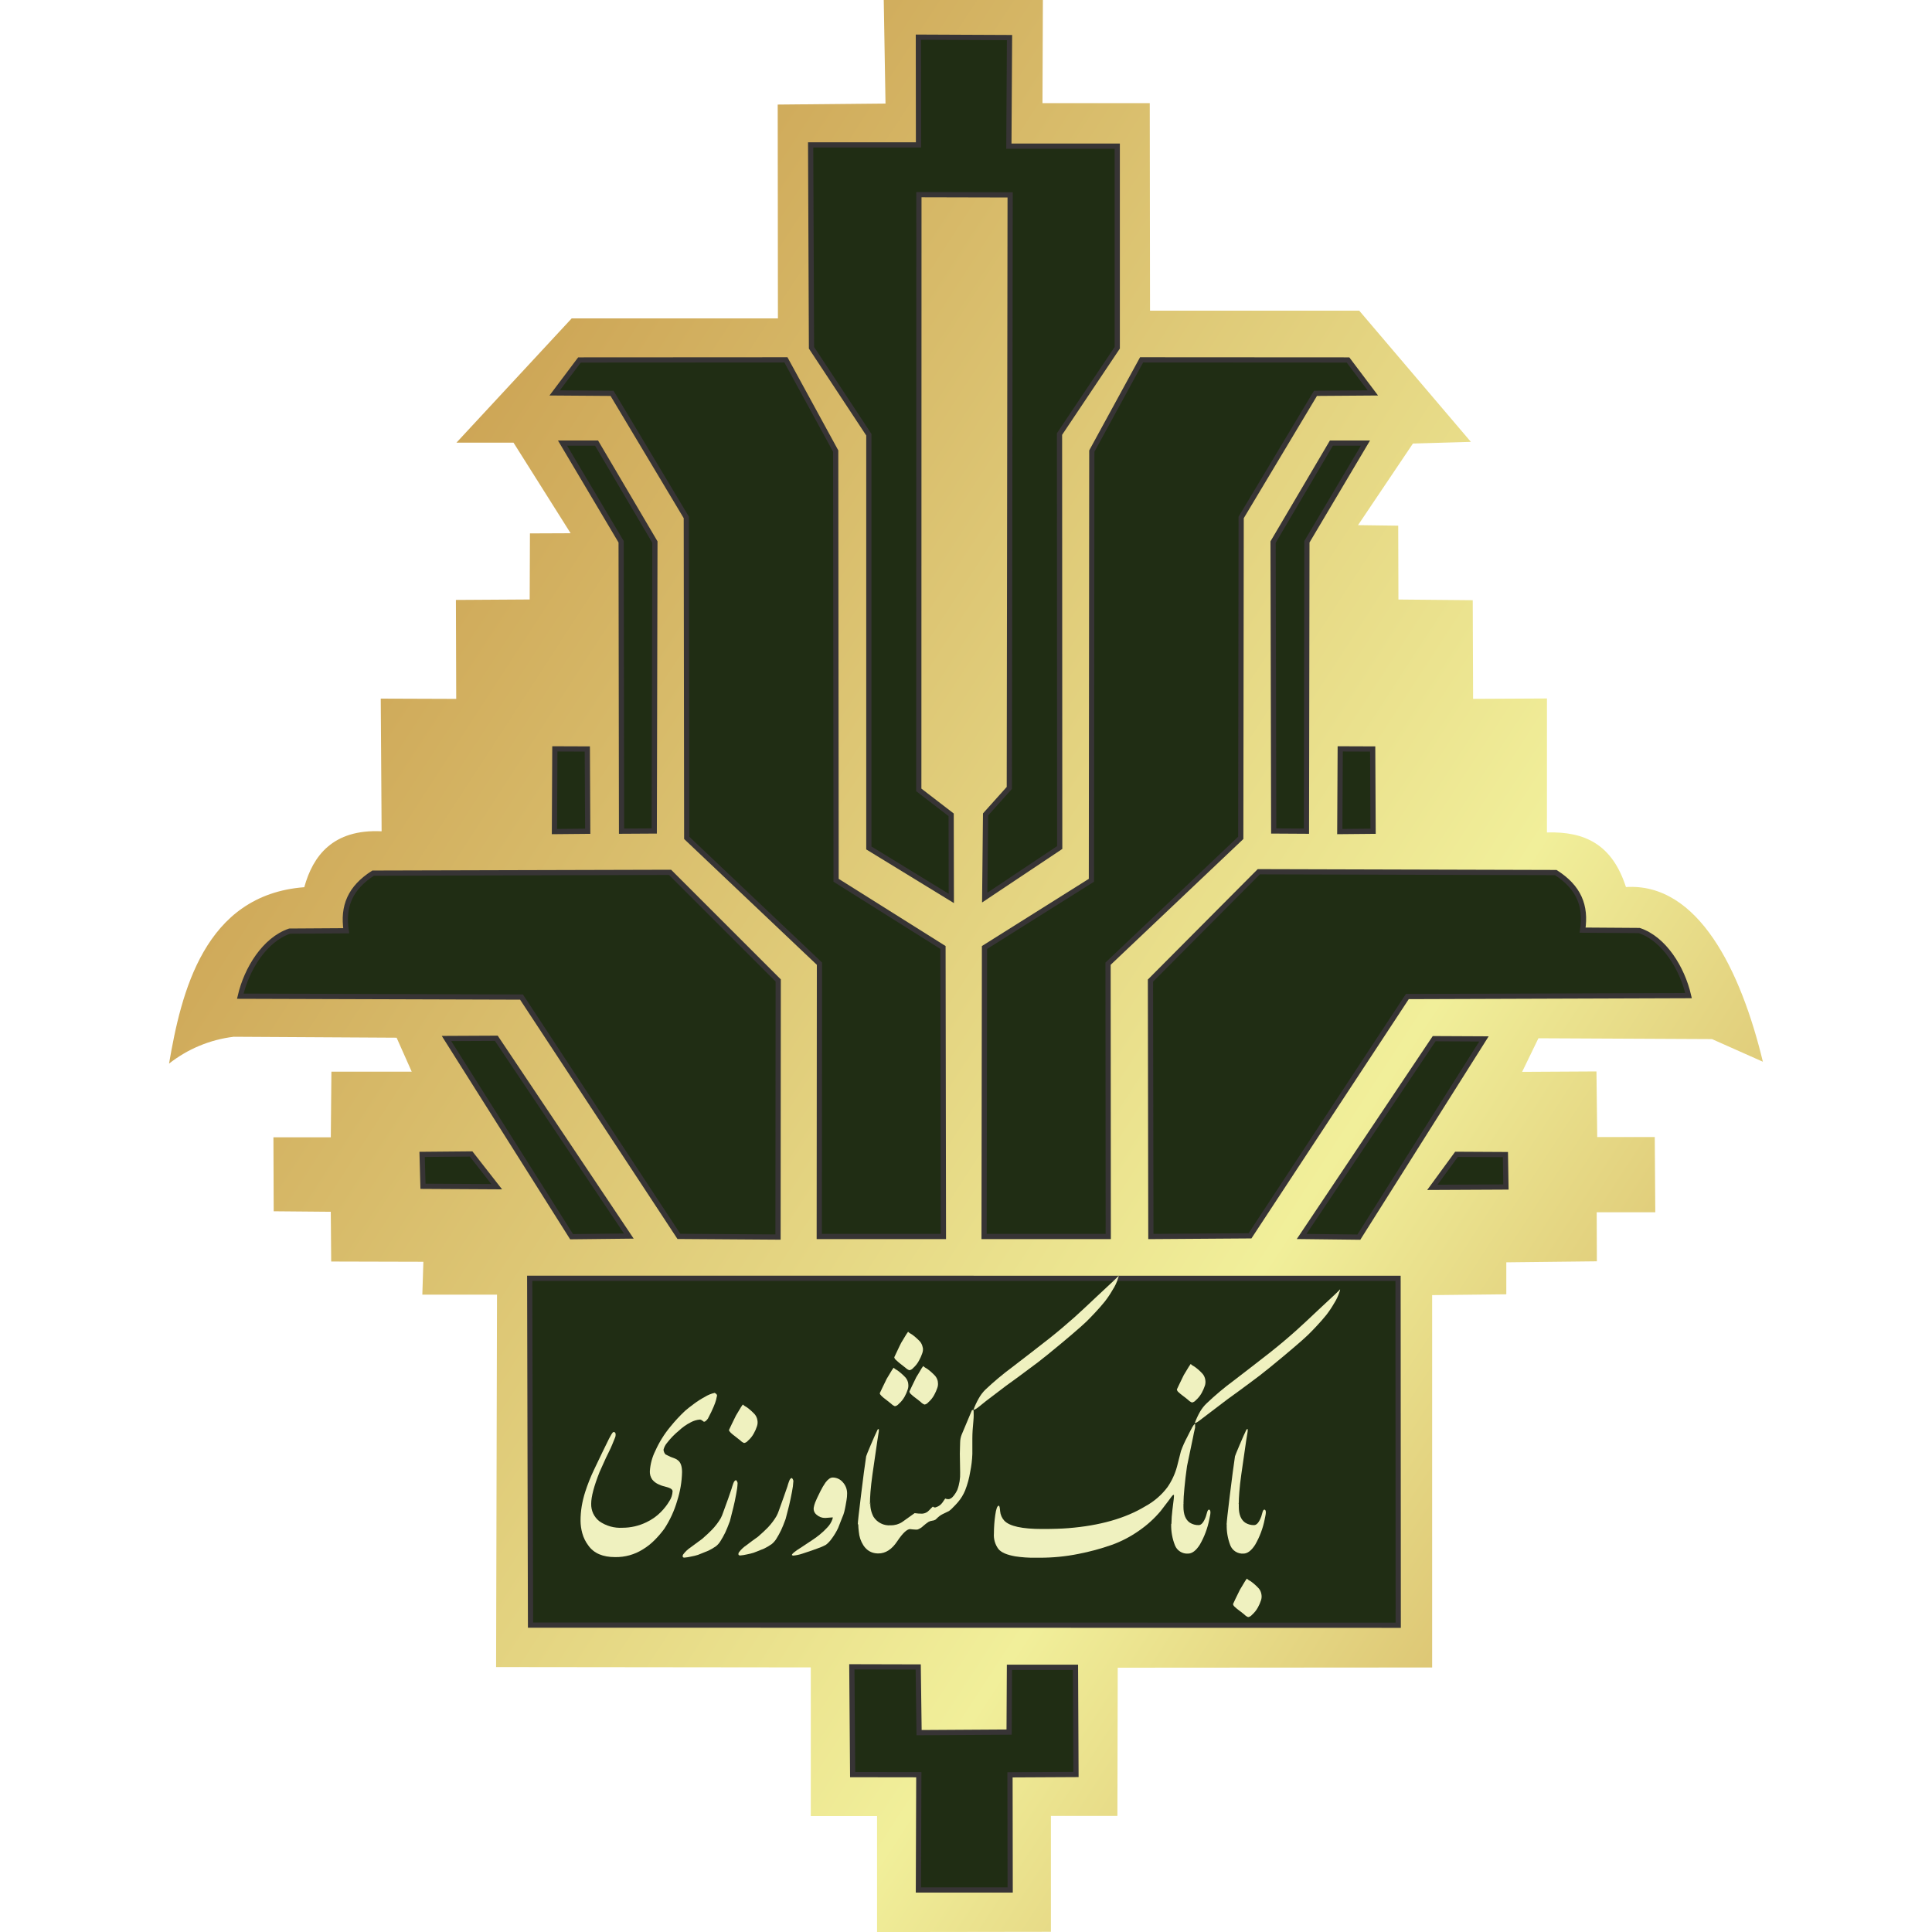<svg width="80" height="80" viewBox="0 0 80 80" fill="none" xmlns="http://www.w3.org/2000/svg">
<g clip-path="url(#clip0_10416_68956)">
<path fill-rule="evenodd" clip-rule="evenodd" d="M36.667 4.287L36.594 0H43.184L43.167 4.27H47.609L47.62 12.864H56.283L60.906 18.297L58.506 18.366L56.233 21.745L57.897 21.767L57.906 24.825L60.983 24.853L60.998 28.938L64.056 28.922V34.47C65.634 34.423 66.758 34.969 67.327 36.731C70.322 36.541 72.086 40.191 72.997 43.964L70.891 43.027L63.703 42.992L63.028 44.383L66.106 44.366L66.138 47.083H68.52L68.542 50.197H66.116L66.123 52.228L62.373 52.27V53.594L59.302 53.628V69.047L46.283 69.056L46.269 75.194H43.516V79.992L36.317 80.002V75.2H33.573V69.044L20.542 69.03L20.58 53.608H17.488L17.531 52.247L13.714 52.237L13.697 50.177L11.333 50.156L11.322 47.094H13.698L13.723 44.375H17.048L16.423 42.969L9.678 42.93C8.7 43.048 7.774 43.433 7 44.042C7.5 41.12 8.45 37.053 12.6 36.737C12.955 35.445 13.778 34.325 15.802 34.422L15.766 28.928L18.891 28.939L18.878 24.842L21.933 24.823L21.944 22.087L23.628 22.08L21.264 18.33H18.9L23.673 13.183H32.212L32.203 4.33L36.667 4.287Z" fill="url(#paint0_linear_10416_68956)"/>
<path fill-rule="evenodd" clip-rule="evenodd" d="M39.385 33.739L39.392 37.202L35.977 35.112V18L33.602 14.4L33.567 6H38.033L38.028 1.539L41.802 1.556L41.775 6.052H46.263V14.4L43.872 17.973L43.88 35.095L40.775 37.167L40.811 33.723L41.794 32.627L41.828 8.07L38.05 8.061L38.045 32.708L39.385 33.739Z" fill="#202D14" stroke="#373435" stroke-width="0.216" stroke-miterlimit="22.926"/>
<path fill-rule="evenodd" clip-rule="evenodd" d="M22.968 16.27L23.994 14.906L32.543 14.901L34.604 18.678L34.621 36.451L39.047 39.233L39.065 51.2H33.924L33.932 39.904L28.436 34.695L28.419 21.426L25.343 16.287L22.968 16.27Z" fill="#202D14" stroke="#373435" stroke-width="0.216" stroke-miterlimit="22.926"/>
<path fill-rule="evenodd" clip-rule="evenodd" d="M23.293 18.347H24.702L27.118 22.445L27.091 34.409L25.737 34.417L25.72 22.434L23.293 18.347Z" fill="#202D14" stroke="#373435" stroke-width="0.216" stroke-miterlimit="22.926"/>
<path fill-rule="evenodd" clip-rule="evenodd" d="M22.975 31.009L24.319 31.014L24.336 34.42L22.958 34.433L22.975 31.009Z" fill="#202D14" stroke="#373435" stroke-width="0.216" stroke-miterlimit="22.926"/>
<path fill-rule="evenodd" clip-rule="evenodd" d="M9.95 41.25C10.214 40.11 10.964 38.906 11.992 38.556L14.336 38.541C14.18 37.52 14.505 36.76 15.45 36.155L27.745 36.122L32.224 40.599L32.216 51.224L28.111 51.196L21.594 41.286L9.95 41.25Z" fill="#202D14" stroke="#373435" stroke-width="0.216" stroke-miterlimit="22.926"/>
<path fill-rule="evenodd" clip-rule="evenodd" d="M18.488 43.002L20.551 42.992L26.038 51.183L23.668 51.209L18.488 43.002Z" fill="#202D14" stroke="#373435" stroke-width="0.216" stroke-miterlimit="22.926"/>
<path fill-rule="evenodd" clip-rule="evenodd" d="M17.479 47.801L17.515 49.122L20.568 49.139L19.508 47.783L17.479 47.801Z" fill="#202D14" stroke="#373435" stroke-width="0.216" stroke-miterlimit="22.926"/>
<path fill-rule="evenodd" clip-rule="evenodd" d="M56.846 16.27L55.819 14.906L47.271 14.901L45.21 18.678L45.193 36.451L40.766 39.233L40.749 51.2H45.89L45.882 39.904L51.377 34.695L51.394 21.426L54.471 16.287L56.846 16.27Z" fill="#202D14" stroke="#373435" stroke-width="0.216" stroke-miterlimit="22.926"/>
<path fill-rule="evenodd" clip-rule="evenodd" d="M69.919 41.226C69.655 40.084 68.905 38.873 67.877 38.531L65.533 38.515C65.689 37.495 65.366 36.736 64.421 36.131L52.124 36.097L47.638 40.605L47.655 51.201L51.76 51.173L58.275 41.265L69.919 41.226Z" fill="#202D14" stroke="#373435" stroke-width="0.216" stroke-miterlimit="22.926"/>
<path fill-rule="evenodd" clip-rule="evenodd" d="M61.447 43.019L59.385 43.009L53.898 51.2L56.268 51.227L61.447 43.019Z" fill="#202D14" stroke="#373435" stroke-width="0.216" stroke-miterlimit="22.926"/>
<path fill-rule="evenodd" clip-rule="evenodd" d="M62.336 47.809L62.358 49.151L59.31 49.166L60.31 47.798L62.336 47.809Z" fill="#202D14" stroke="#373435" stroke-width="0.216" stroke-miterlimit="22.926"/>
<path fill-rule="evenodd" clip-rule="evenodd" d="M35.273 69.019L35.307 73.483L38.046 73.487L38.029 78.261H41.829L41.822 73.492L44.554 73.478L44.533 69.039H41.799L41.785 71.722L38.057 71.745L38.021 69.026L35.273 69.019Z" fill="#202D14" stroke="#373435" stroke-width="0.216" stroke-miterlimit="22.926"/>
<path fill-rule="evenodd" clip-rule="evenodd" d="M21.934 52.931L21.968 67.292L57.898 67.298L57.89 52.934L21.934 52.931Z" fill="#202D14" stroke="#373435" stroke-width="0.216" stroke-miterlimit="22.926"/>
<path fill-rule="evenodd" clip-rule="evenodd" d="M55.496 31.009L56.84 31.014L56.857 34.42L55.478 34.433L55.496 31.009Z" fill="#202D14" stroke="#373435" stroke-width="0.216" stroke-miterlimit="22.926"/>
<path fill-rule="evenodd" clip-rule="evenodd" d="M56.541 18.347H55.131L52.716 22.445L52.742 34.409L54.097 34.417L54.116 22.434L56.541 18.347Z" fill="#202D14" stroke="#373435" stroke-width="0.216" stroke-miterlimit="22.926"/>
<path fill-rule="evenodd" clip-rule="evenodd" d="M51.296 62.224V62.395C51.296 62.708 51.384 62.927 51.559 63.049C51.668 63.119 51.797 63.155 51.927 63.152C52.038 63.152 52.138 63.033 52.226 62.797C52.241 62.742 52.259 62.681 52.279 62.613C52.299 62.544 52.324 62.51 52.357 62.51C52.39 62.51 52.416 62.549 52.416 62.625C52.414 62.672 52.408 62.718 52.398 62.763C52.387 62.824 52.376 62.874 52.368 62.911C52.296 63.28 52.163 63.634 51.976 63.96C51.819 64.208 51.654 64.331 51.487 64.331C51.371 64.339 51.257 64.31 51.159 64.248C51.062 64.187 50.986 64.095 50.944 63.988C50.837 63.711 50.786 63.414 50.796 63.117L51.296 62.224Z" fill="#EFF1BF"/>
<path fill-rule="evenodd" clip-rule="evenodd" d="M52.233 66.02C52.248 66.103 52.242 66.188 52.215 66.267C52.181 66.37 52.138 66.47 52.085 66.564C52.022 66.679 51.938 66.782 51.84 66.869C51.8 66.917 51.745 66.95 51.683 66.961C51.624 66.938 51.571 66.902 51.527 66.856C51.444 66.787 51.371 66.73 51.302 66.68C51.241 66.636 51.183 66.588 51.129 66.536C51.092 66.508 51.066 66.467 51.057 66.422C51.106 66.318 51.142 66.241 51.164 66.192C51.244 66.025 51.303 65.902 51.343 65.827C51.414 65.711 51.486 65.592 51.557 65.47C51.574 65.447 51.597 65.414 51.629 65.367C51.651 65.389 51.675 65.408 51.7 65.425C51.724 65.441 51.755 65.459 51.796 65.481C51.916 65.569 52.028 65.669 52.129 65.78C52.184 65.849 52.22 65.932 52.233 66.02Z" fill="#EFF1BF"/>
<path fill-rule="evenodd" clip-rule="evenodd" d="M51.296 62.224C51.234 62.422 51.169 62.617 51.105 62.808C51.018 63.016 50.914 63.12 50.793 63.12C50.793 63.029 50.837 62.63 50.924 61.924C51.012 61.216 51.081 60.674 51.138 60.302C51.146 60.27 51.21 60.114 51.329 59.833C51.448 59.552 51.543 59.336 51.615 59.192L51.663 59.169C51.669 59.23 51.665 59.292 51.651 59.352L51.602 59.65L51.401 61.044C51.36 61.325 51.334 61.571 51.318 61.777C51.302 61.983 51.296 62.131 51.296 62.224Z" fill="#EFF1BF"/>
<path fill-rule="evenodd" clip-rule="evenodd" d="M49.004 62.224V62.395C49.004 62.708 49.091 62.927 49.266 63.049C49.376 63.119 49.504 63.155 49.635 63.152C49.746 63.152 49.846 63.033 49.932 62.797C49.949 62.742 49.966 62.681 49.986 62.613C50.007 62.544 50.032 62.51 50.063 62.51C50.094 62.51 50.122 62.549 50.122 62.625C50.121 62.672 50.115 62.718 50.105 62.763C50.093 62.824 50.083 62.874 50.075 62.911C50.003 63.28 49.871 63.634 49.683 63.96C49.527 64.208 49.361 64.331 49.194 64.331C49.079 64.339 48.964 64.31 48.867 64.248C48.769 64.187 48.694 64.095 48.652 63.988C48.542 63.711 48.489 63.415 48.496 63.117L49.004 62.224Z" fill="#EFF1BF"/>
<path fill-rule="evenodd" clip-rule="evenodd" d="M49.908 57.135C49.923 57.217 49.917 57.301 49.891 57.38C49.856 57.483 49.812 57.583 49.76 57.678C49.696 57.793 49.613 57.896 49.514 57.983C49.475 58.031 49.419 58.063 49.358 58.074C49.299 58.051 49.246 58.016 49.202 57.971C49.119 57.902 49.045 57.842 48.977 57.794C48.916 57.75 48.858 57.702 48.803 57.65C48.765 57.622 48.74 57.581 48.731 57.535C48.78 57.436 48.816 57.36 48.839 57.306C48.919 57.138 48.978 57.016 49.017 56.939C49.089 56.825 49.161 56.706 49.231 56.585L49.303 56.481C49.326 56.503 49.35 56.522 49.375 56.539C49.399 56.553 49.43 56.574 49.471 56.596C49.592 56.683 49.703 56.783 49.803 56.894C49.859 56.964 49.895 57.047 49.908 57.135Z" fill="#EFF1BF"/>
<path fill-rule="evenodd" clip-rule="evenodd" d="M49.006 62.223L48.934 62.509C48.908 62.617 48.87 62.722 48.822 62.822C48.783 62.916 48.724 63 48.648 63.069C48.586 63.122 48.538 63.138 48.506 63.114C48.508 62.913 48.522 62.712 48.548 62.513C48.575 62.288 48.594 62.141 48.602 62.072L48.612 61.945C48.615 61.929 48.611 61.913 48.602 61.9C48.602 61.892 48.578 61.9 48.553 61.922C48.528 61.944 48.47 62.03 48.397 62.128C48.247 62.327 48.136 62.472 48.064 62.564C47.804 62.874 47.504 63.148 47.17 63.378C46.818 63.627 46.434 63.828 46.028 63.973C45.579 64.13 45.119 64.255 44.652 64.345C44.124 64.451 43.588 64.503 43.05 64.502H42.872C42.593 64.506 42.314 64.487 42.038 64.445C41.697 64.384 41.464 64.289 41.342 64.141C41.204 63.955 41.138 63.725 41.156 63.494C41.157 63.241 41.175 62.988 41.211 62.737C41.247 62.478 41.295 62.348 41.359 62.348C41.383 62.348 41.402 62.422 41.413 62.572C41.425 62.72 41.486 62.86 41.587 62.969C41.802 63.197 42.323 63.312 43.15 63.312C43.603 63.312 43.964 63.3 44.234 63.278C45.536 63.174 46.6 62.872 47.425 62.372C47.784 62.177 48.097 61.907 48.342 61.581C48.52 61.323 48.653 61.037 48.736 60.734L48.902 60.081C48.975 59.88 49.063 59.685 49.164 59.497C49.267 59.291 49.334 59.158 49.367 59.102C49.398 59.043 49.438 58.99 49.486 58.945V59.117C49.445 59.284 49.419 59.414 49.403 59.506L49.152 60.709C49.105 61.038 49.069 61.337 49.045 61.609C49.019 61.875 49.006 62.086 49.006 62.223Z" fill="#EFF1BF"/>
<path fill-rule="evenodd" clip-rule="evenodd" d="M49.969 58.105C50.322 57.769 50.695 57.456 51.087 57.167C51.596 56.777 52.104 56.384 52.611 55.987C52.977 55.697 53.326 55.402 53.659 55.105C53.898 54.89 54.211 54.601 54.597 54.234C55.193 53.684 55.491 53.401 55.491 53.386C55.491 53.422 55.483 53.457 55.467 53.489C55.414 53.659 55.338 53.821 55.241 53.97C55.145 54.138 55.037 54.299 54.919 54.451C54.792 54.608 54.655 54.764 54.508 54.92C54.361 55.076 54.244 55.197 54.156 55.281C54.038 55.396 53.835 55.575 53.548 55.819C53.334 56.003 53.014 56.27 52.584 56.622C52.283 56.865 52.013 57.076 51.775 57.247C51.462 57.483 51.139 57.715 50.822 57.945L50 58.57C49.881 58.662 49.769 58.748 49.661 58.828C49.553 58.908 49.492 58.937 49.477 58.914C49.536 58.756 49.607 58.603 49.691 58.456C49.766 58.326 49.859 58.208 49.969 58.105Z" fill="#EFF1BF"/>
<path fill-rule="evenodd" clip-rule="evenodd" d="M39.37 62.513C39.537 62.345 39.635 62.242 39.668 62.2C39.792 62.054 39.892 61.89 39.965 61.713C40.062 61.465 40.132 61.208 40.174 60.945C40.224 60.702 40.254 60.455 40.263 60.206C40.263 60 40.263 59.785 40.263 59.559C40.263 59.334 40.281 59.103 40.304 58.866C40.327 58.628 40.316 58.519 40.316 58.466C40.319 58.434 40.314 58.403 40.304 58.373L40.245 58.395L39.816 59.416C39.778 59.516 39.758 59.621 39.757 59.728C39.757 59.861 39.745 60.016 39.745 60.197L39.757 60.966C39.767 61.215 39.727 61.465 39.638 61.699C39.601 61.778 39.555 61.853 39.501 61.922C39.463 61.974 39.417 62.019 39.363 62.055L39.37 62.513Z" fill="#EFF1BF"/>
<path fill-rule="evenodd" clip-rule="evenodd" d="M40.799 57.545C41.153 57.211 41.526 56.898 41.918 56.608C42.426 56.219 42.934 55.826 43.443 55.427C43.808 55.138 44.157 54.842 44.491 54.545C44.729 54.331 45.041 54.04 45.429 53.673C46.023 53.123 46.321 52.841 46.321 52.827C46.321 52.862 46.313 52.898 46.297 52.93C46.245 53.1 46.168 53.262 46.071 53.411C45.975 53.579 45.867 53.74 45.749 53.892C45.623 54.048 45.485 54.205 45.338 54.361C45.191 54.517 45.074 54.638 44.988 54.722C44.869 54.837 44.667 55.016 44.38 55.261C44.167 55.444 43.845 55.712 43.416 56.063C43.115 56.308 42.844 56.517 42.605 56.688C42.293 56.923 41.976 57.156 41.654 57.386L40.832 58.011L40.496 58.281C40.388 58.361 40.327 58.389 40.312 58.367C40.37 58.209 40.442 58.055 40.526 57.908C40.599 57.775 40.691 57.652 40.799 57.545Z" fill="#EFF1BF"/>
<path fill-rule="evenodd" clip-rule="evenodd" d="M39.369 62.509L39.299 62.567C39.163 62.636 39.074 62.68 39.03 62.698C38.983 62.72 38.94 62.748 38.899 62.78C38.855 62.814 38.802 62.861 38.743 62.922C38.7 62.949 38.651 62.965 38.601 62.969C38.545 62.975 38.492 62.992 38.444 63.02C38.369 63.07 38.298 63.126 38.23 63.186C38.163 63.251 38.084 63.301 37.998 63.334C37.952 63.34 37.907 63.34 37.861 63.334C37.81 63.334 37.752 63.325 37.688 63.317C37.554 63.317 37.376 63.486 37.152 63.822C36.929 64.158 36.668 64.325 36.371 64.325C36.015 64.325 35.763 64.123 35.621 63.719C35.59 63.624 35.57 63.526 35.562 63.426C35.548 63.323 35.54 63.218 35.538 63.114L36.038 62.22C36.028 62.423 36.074 62.625 36.169 62.805C36.244 62.924 36.351 63.02 36.477 63.082C36.602 63.145 36.743 63.171 36.883 63.159C37.053 63.163 37.219 63.115 37.36 63.022C37.526 62.9 37.697 62.778 37.873 62.656C37.976 62.671 38.08 62.678 38.185 62.678C38.295 62.672 38.398 62.622 38.471 62.541C38.52 62.487 38.572 62.435 38.627 62.384C38.645 62.403 38.669 62.415 38.695 62.419C38.721 62.423 38.748 62.419 38.771 62.406C38.871 62.373 38.959 62.309 39.021 62.223C39.06 62.17 39.101 62.112 39.14 62.051C39.192 62.074 39.25 62.082 39.307 62.075L39.377 62.041C39.394 62.078 39.41 62.119 39.426 62.161C39.441 62.203 39.449 62.247 39.449 62.292C39.448 62.328 39.44 62.363 39.426 62.395C39.402 62.433 39.386 62.472 39.369 62.509Z" fill="#EFF1BF"/>
<path fill-rule="evenodd" clip-rule="evenodd" d="M37.606 57.288C37.621 57.37 37.615 57.455 37.587 57.535C37.554 57.638 37.511 57.738 37.458 57.833C37.394 57.947 37.311 58.05 37.212 58.136C37.173 58.184 37.118 58.217 37.056 58.228C36.997 58.206 36.944 58.17 36.9 58.125C36.817 58.056 36.742 57.997 36.675 57.947C36.614 57.904 36.556 57.856 36.502 57.803C36.455 57.758 36.43 57.721 36.43 57.689C36.478 57.589 36.514 57.514 36.538 57.46C36.617 57.292 36.676 57.17 36.716 57.094C36.788 56.978 36.859 56.861 36.93 56.738C36.945 56.716 36.97 56.681 37.002 56.635C37.024 56.656 37.048 56.675 37.073 56.692L37.169 56.75C37.289 56.838 37.401 56.937 37.502 57.047C37.558 57.117 37.595 57.2 37.609 57.288H37.606ZM38.833 57.219C38.848 57.301 38.842 57.386 38.814 57.466C38.779 57.569 38.735 57.669 38.683 57.764C38.62 57.879 38.538 57.981 38.439 58.067C38.4 58.116 38.344 58.149 38.283 58.16C38.224 58.137 38.17 58.102 38.127 58.056C38.044 57.988 37.97 57.928 37.9 57.878C37.839 57.835 37.782 57.786 37.728 57.735C37.69 57.707 37.664 57.666 37.656 57.62C37.705 57.52 37.739 57.444 37.764 57.391C37.843 57.224 37.903 57.102 37.942 57.025C38.014 56.91 38.086 56.792 38.156 56.669C38.172 56.647 38.197 56.613 38.228 56.566C38.25 56.587 38.274 56.607 38.3 56.624L38.395 56.681C38.516 56.769 38.627 56.868 38.728 56.978C38.784 57.048 38.822 57.131 38.836 57.219H38.833ZM38.208 55.799C38.194 55.711 38.157 55.628 38.102 55.558C38 55.448 37.888 55.348 37.767 55.26L37.672 55.203C37.647 55.186 37.623 55.167 37.602 55.145C37.569 55.191 37.545 55.225 37.53 55.249C37.458 55.37 37.386 55.489 37.316 55.603C37.277 55.68 37.216 55.802 37.138 55.971L37.03 56.2C37.038 56.246 37.064 56.287 37.102 56.314C37.148 56.36 37.206 56.41 37.273 56.463C37.341 56.516 37.417 56.575 37.5 56.641C37.544 56.684 37.597 56.718 37.656 56.738C37.717 56.727 37.773 56.695 37.812 56.647C37.912 56.558 37.994 56.453 38.056 56.335C38.109 56.24 38.153 56.14 38.188 56.038C38.217 55.962 38.225 55.879 38.212 55.799H38.208Z" fill="#EFF1BF"/>
<path fill-rule="evenodd" clip-rule="evenodd" d="M36.024 62.224C35.96 62.422 35.895 62.617 35.833 62.808C35.745 63.016 35.641 63.12 35.52 63.12C35.52 63.029 35.564 62.63 35.652 61.924C35.738 61.216 35.808 60.674 35.866 60.302C35.874 60.27 35.936 60.114 36.056 59.833C36.177 59.552 36.27 59.336 36.342 59.192L36.389 59.169C36.396 59.23 36.392 59.292 36.377 59.352L36.33 59.65L36.127 61.049C36.088 61.33 36.06 61.575 36.044 61.781C36.028 61.988 36.024 62.131 36.024 62.224Z" fill="#EFF1BF"/>
<path fill-rule="evenodd" clip-rule="evenodd" d="M34.872 62.845L34.706 63.269C34.635 63.42 34.549 63.564 34.45 63.698C34.382 63.798 34.3 63.887 34.206 63.962C34.092 64.026 33.972 64.078 33.848 64.119C33.761 64.148 33.678 64.18 33.598 64.209C33.408 64.27 33.286 64.312 33.217 64.336C33.094 64.377 32.966 64.404 32.836 64.415L32.789 64.392C32.789 64.339 32.931 64.225 33.217 64.048L33.686 63.736C33.766 63.683 33.853 63.617 33.948 63.541C34.057 63.453 34.158 63.357 34.252 63.255C34.351 63.154 34.426 63.033 34.472 62.9C34.474 62.877 34.478 62.853 34.484 62.831L34.172 62.855C34.04 62.858 33.912 62.811 33.814 62.722C33.77 62.688 33.736 62.643 33.715 62.592C33.694 62.54 33.687 62.484 33.695 62.43C33.707 62.355 33.727 62.282 33.755 62.212C33.786 62.128 33.858 61.975 33.969 61.753C34.031 61.626 34.102 61.504 34.183 61.387C34.286 61.25 34.386 61.181 34.481 61.181C34.561 61.181 34.639 61.199 34.711 61.232C34.783 61.266 34.847 61.314 34.898 61.375C35.016 61.503 35.079 61.67 35.077 61.844C35.077 61.936 35.069 62.028 35.053 62.119C35.036 62.211 35.023 62.291 35.011 62.359C34.998 62.428 34.981 62.516 34.958 62.606C34.936 62.688 34.908 62.768 34.872 62.845Z" fill="#EFF1BF"/>
<path fill-rule="evenodd" clip-rule="evenodd" d="M32.853 61.317C32.845 61.471 32.825 61.624 32.794 61.775C32.753 61.989 32.714 62.177 32.675 62.338L32.531 62.898C32.452 63.113 32.389 63.269 32.341 63.367C32.282 63.489 32.217 63.607 32.145 63.722C32.095 63.802 32.032 63.874 31.959 63.934C31.858 64.006 31.751 64.07 31.639 64.124L31.209 64.295C31.117 64.323 31.024 64.346 30.93 64.364C30.838 64.386 30.744 64.401 30.65 64.409C30.611 64.409 30.586 64.395 30.578 64.369C30.575 64.352 30.576 64.334 30.58 64.318C30.584 64.301 30.592 64.285 30.603 64.272C30.687 64.16 30.789 64.063 30.906 63.986C31.062 63.863 31.23 63.745 31.389 63.63C31.57 63.474 31.702 63.344 31.794 63.252C31.93 63.109 32.049 62.952 32.15 62.783C32.191 62.707 32.225 62.629 32.252 62.547C32.295 62.43 32.366 62.234 32.459 61.969L32.603 61.556C32.623 61.481 32.647 61.406 32.675 61.333C32.706 61.245 32.745 61.202 32.794 61.202C32.823 61.234 32.844 61.274 32.853 61.317Z" fill="#EFF1BF"/>
<path fill-rule="evenodd" clip-rule="evenodd" d="M30.543 61.406C30.536 61.56 30.516 61.713 30.484 61.864C30.445 62.078 30.405 62.266 30.365 62.426L30.223 62.987C30.143 63.202 30.079 63.358 30.032 63.456C29.973 63.578 29.907 63.696 29.835 63.811C29.786 63.892 29.724 63.963 29.651 64.023C29.549 64.095 29.441 64.159 29.329 64.212L28.901 64.384C28.808 64.413 28.715 64.436 28.619 64.453C28.527 64.475 28.434 64.49 28.34 64.498C28.301 64.498 28.277 64.486 28.27 64.458C28.267 64.441 28.267 64.424 28.271 64.407C28.275 64.39 28.282 64.374 28.293 64.361C28.377 64.249 28.479 64.152 28.596 64.075C28.759 63.953 28.919 63.834 29.079 63.719C29.262 63.562 29.391 63.433 29.484 63.34C29.62 63.198 29.74 63.041 29.841 62.872C29.881 62.796 29.915 62.717 29.941 62.636C29.985 62.519 30.055 62.323 30.151 62.058L30.293 61.645C30.309 61.584 30.334 61.509 30.365 61.422C30.396 61.334 30.437 61.291 30.484 61.291C30.514 61.323 30.534 61.363 30.543 61.406Z" fill="#EFF1BF"/>
<path fill-rule="evenodd" clip-rule="evenodd" d="M31.363 58.811C31.378 58.893 31.372 58.978 31.344 59.058C31.311 59.161 31.267 59.261 31.213 59.356C31.151 59.471 31.068 59.574 30.969 59.659C30.93 59.708 30.875 59.74 30.813 59.752C30.754 59.729 30.701 59.694 30.657 59.648C30.575 59.58 30.5 59.52 30.432 59.47C30.371 59.426 30.313 59.378 30.258 59.327C30.212 59.281 30.186 59.244 30.186 59.212C30.235 59.114 30.271 59.038 30.294 58.983C30.373 58.815 30.433 58.693 30.473 58.617C30.544 58.502 30.616 58.384 30.686 58.261C30.704 58.239 30.727 58.205 30.758 58.158C30.78 58.179 30.805 58.199 30.83 58.215L30.926 58.273C31.047 58.361 31.158 58.46 31.258 58.57C31.314 58.64 31.35 58.723 31.363 58.811Z" fill="#EFF1BF"/>
<path fill-rule="evenodd" clip-rule="evenodd" d="M29.681 57.83C29.666 57.922 29.642 58.012 29.609 58.1C29.578 58.187 29.526 58.309 29.453 58.465C29.377 58.622 29.331 58.712 29.316 58.736C29.252 58.826 29.197 58.873 29.148 58.873L29.059 58.809C29.037 58.792 29.011 58.783 28.983 58.781C28.849 58.792 28.719 58.831 28.602 58.895C28.423 58.986 28.258 59.102 28.113 59.239C27.934 59.385 27.773 59.551 27.631 59.733C27.556 59.817 27.502 59.919 27.475 60.029C27.48 60.102 27.509 60.171 27.558 60.225L27.772 60.328C27.828 60.351 27.878 60.37 27.928 60.386C27.973 60.402 28.015 60.425 28.053 60.455C28.18 60.537 28.242 60.706 28.242 60.958C28.233 61.361 28.165 61.76 28.041 62.144C27.922 62.556 27.741 62.949 27.505 63.308C27.385 63.47 27.254 63.623 27.113 63.765C26.966 63.915 26.802 64.045 26.623 64.154C26.278 64.372 25.877 64.484 25.469 64.476C24.961 64.476 24.591 64.32 24.361 63.995C24.246 63.843 24.161 63.67 24.111 63.486C24.065 63.319 24.04 63.148 24.039 62.975C24.038 62.773 24.055 62.572 24.087 62.373C24.121 62.173 24.168 61.976 24.23 61.783C24.332 61.465 24.455 61.155 24.599 60.855C24.742 60.558 24.857 60.317 24.944 60.133L25.219 59.572C25.25 59.511 25.284 59.45 25.32 59.389C25.356 59.328 25.384 59.297 25.409 59.297C25.464 59.297 25.492 59.331 25.492 59.4C25.494 59.443 25.486 59.486 25.469 59.526C25.42 59.64 25.383 59.734 25.355 59.806C25.327 59.878 25.27 60.003 25.183 60.179C25.134 60.27 25.064 60.423 24.969 60.637C24.92 60.744 24.873 60.851 24.825 60.958C24.595 61.539 24.48 61.974 24.48 62.264C24.475 62.403 24.503 62.542 24.562 62.669C24.621 62.795 24.709 62.906 24.819 62.992C25.099 63.188 25.437 63.282 25.778 63.261C26.12 63.261 26.458 63.183 26.766 63.033C26.987 62.929 27.189 62.788 27.361 62.614C27.501 62.473 27.624 62.316 27.725 62.145C27.8 62.029 27.843 61.894 27.85 61.756C27.85 61.687 27.794 61.636 27.683 61.6C27.572 61.564 27.492 61.542 27.445 61.531C27.388 61.515 27.332 61.494 27.278 61.467C27.171 61.422 27.077 61.352 27.005 61.261C26.936 61.16 26.902 61.039 26.909 60.917C26.928 60.624 27.005 60.337 27.136 60.075C27.298 59.714 27.508 59.377 27.761 59.073C27.948 58.842 28.15 58.624 28.367 58.42C28.462 58.336 28.586 58.239 28.738 58.128C28.877 58.023 29.025 57.929 29.178 57.847C29.306 57.766 29.447 57.708 29.594 57.675C29.627 57.691 29.655 57.715 29.678 57.744C29.686 57.757 29.69 57.771 29.69 57.786C29.691 57.801 29.688 57.816 29.681 57.83Z" fill="#EFF1BF"/>
</g>
<defs>
<linearGradient id="paint0_linear_10416_68956" x1="-10.341" y1="7.472" x2="92.27" y2="74.106" gradientUnits="userSpaceOnUse">
<stop stop-color="#B6762A"/>
<stop offset="0.63" stop-color="#F1EF9A"/>
<stop offset="1" stop-color="#B6762A"/>
</linearGradient>
<clipPath id="clip0_10416_68956">
<rect width="80" height="80" fill="white"/>
</clipPath>
</defs>
</svg>
